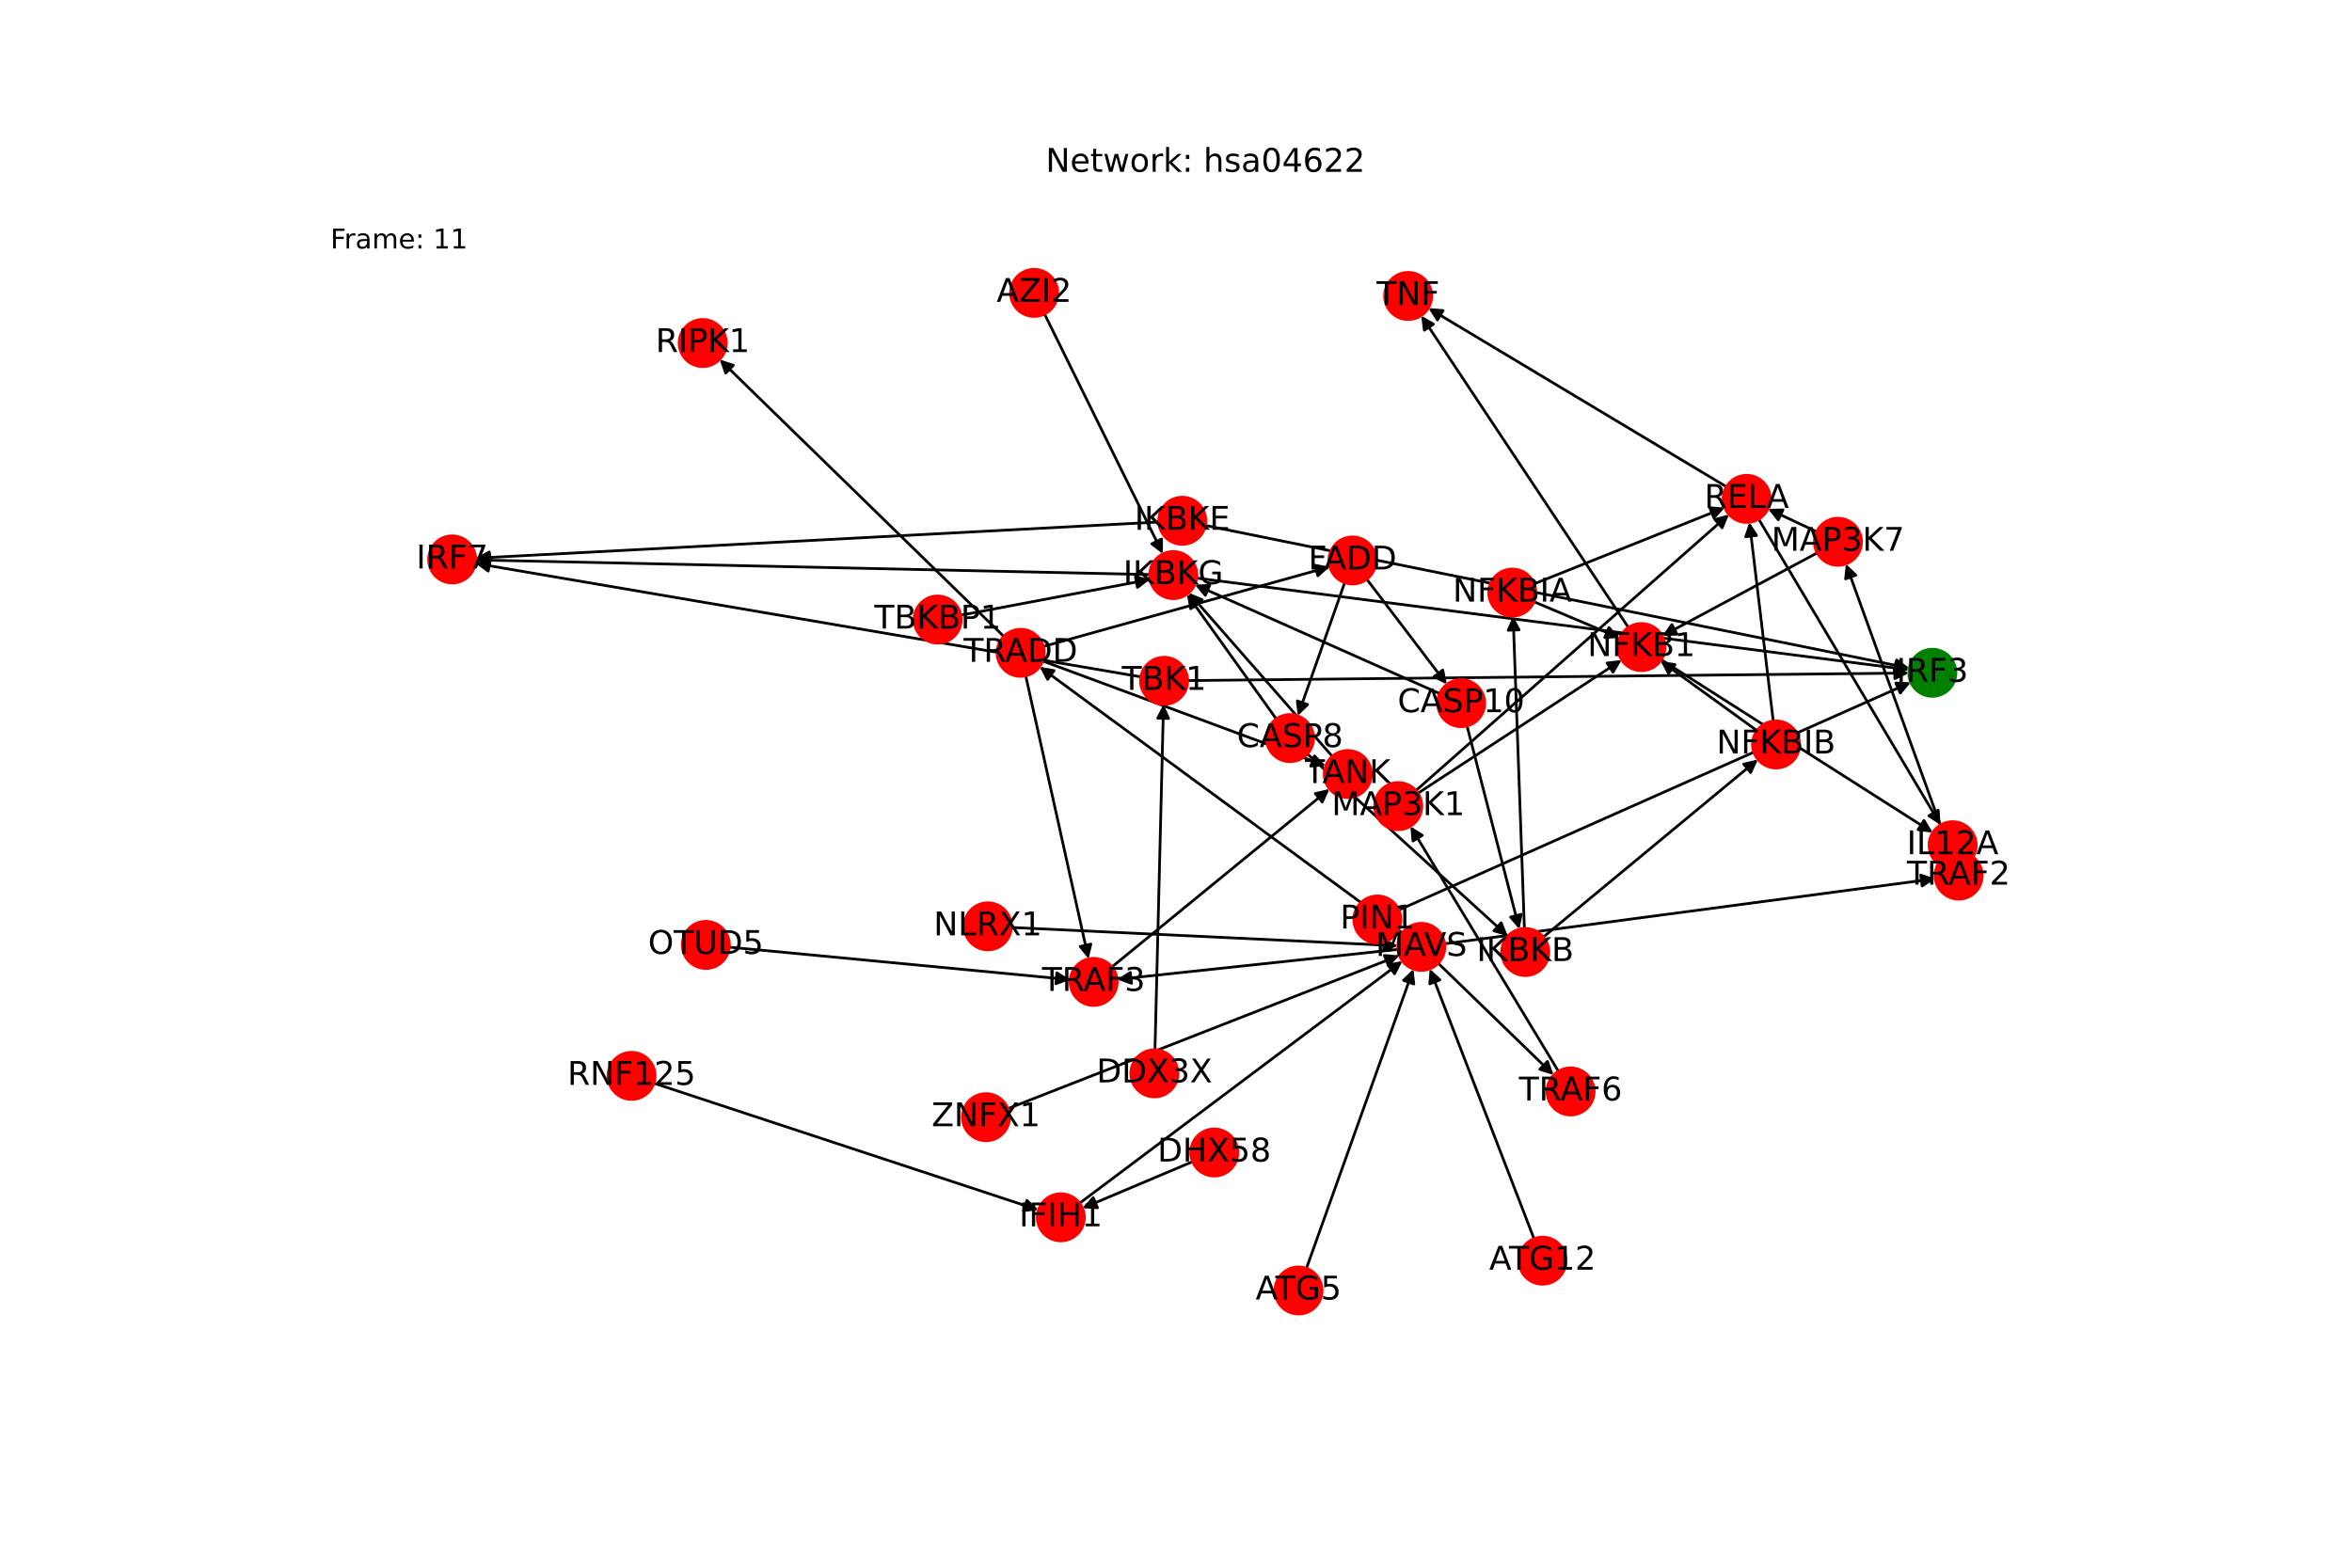 <?xml version="1.0" encoding="utf-8" standalone="no"?>
<!DOCTYPE svg PUBLIC "-//W3C//DTD SVG 1.1//EN"
  "http://www.w3.org/Graphics/SVG/1.1/DTD/svg11.dtd">
<!-- Created with matplotlib (https://matplotlib.org/) -->
<svg height="576pt" version="1.1" viewBox="0 0 864 576" width="864pt" xmlns="http://www.w3.org/2000/svg" xmlns:xlink="http://www.w3.org/1999/xlink">
 <defs>
  <style type="text/css">*{stroke-linecap:butt;stroke-linejoin:round;}</style>
 </defs>
 <g id="figure_1">
  <g id="patch_1">
   <path d="M 0 576 
L 864 576 
L 864 0 
L 0 0 
z
" style="fill:#ffffff;"/>
  </g>
  <g id="axes_1">
   <g id="patch_2">
    <path clip-path="url(#p8e8064528c)" d="M 396.613 442.069 
Q 455.9 397.586 514.293 353.773 
" style="fill:none;stroke:#000000;stroke-linecap:round;"/>
    <path clip-path="url(#p8e8064528c)" d="M 509.894 354.574 
L 514.293 353.773 
L 512.294 357.774 
L 509.894 354.574 
z
" style="stroke:#000000;stroke-linecap:round;"/>
   </g>
   <g id="patch_3">
    <path clip-path="url(#p8e8064528c)" d="M 240.229 398.003 
Q 310.845 421.28 380.399 444.207 
" style="fill:none;stroke:#000000;stroke-linecap:round;"/>
    <path clip-path="url(#p8e8064528c)" d="M 377.226 441.055 
L 380.399 444.207 
L 375.974 444.854 
L 377.226 441.055 
z
" style="stroke:#000000;stroke-linecap:round;"/>
   </g>
   <g id="patch_4">
    <path clip-path="url(#p8e8064528c)" d="M 513.503 348.824 
Q 461.934 354.335 411.477 359.727 
" style="fill:none;stroke:#000000;stroke-linecap:round;"/>
    <path clip-path="url(#p8e8064528c)" d="M 415.667 361.29 
L 411.477 359.727 
L 415.242 357.313 
L 415.667 361.29 
z
" style="stroke:#000000;stroke-linecap:round;"/>
   </g>
   <g id="patch_5">
    <path clip-path="url(#p8e8064528c)" d="M 515.133 342.778 
Q 448.516 293.881 382.801 245.645 
" style="fill:none;stroke:#000000;stroke-linecap:round;"/>
    <path clip-path="url(#p8e8064528c)" d="M 384.842 249.625 
L 382.801 245.645 
L 387.209 246.4 
L 384.842 249.625 
z
" style="stroke:#000000;stroke-linecap:round;"/>
   </g>
   <g id="patch_6">
    <path clip-path="url(#p8e8064528c)" d="M 530.703 346.764 
Q 620.805 334.805 709.798 322.994 
" style="fill:none;stroke:#000000;stroke-linecap:round;"/>
    <path clip-path="url(#p8e8064528c)" d="M 705.57 321.537 
L 709.798 322.994 
L 706.096 325.503 
L 705.57 321.537 
z
" style="stroke:#000000;stroke-linecap:round;"/>
   </g>
   <g id="patch_7">
    <path clip-path="url(#p8e8064528c)" d="M 528.338 353.931 
Q 549.533 374.462 569.925 394.216 
" style="fill:none;stroke:#000000;stroke-linecap:round;"/>
    <path clip-path="url(#p8e8064528c)" d="M 568.444 389.996 
L 569.925 394.216 
L 565.661 392.869 
L 568.444 389.996 
z
" style="stroke:#000000;stroke-linecap:round;"/>
   </g>
   <g id="patch_8">
    <path clip-path="url(#p8e8064528c)" d="M 267.912 348 
Q 330.522 353.972 392.019 359.837 
" style="fill:none;stroke:#000000;stroke-linecap:round;"/>
    <path clip-path="url(#p8e8064528c)" d="M 388.227 357.466 
L 392.019 359.837 
L 387.847 361.448 
L 388.227 357.466 
z
" style="stroke:#000000;stroke-linecap:round;"/>
   </g>
   <g id="patch_9">
    <path clip-path="url(#p8e8064528c)" d="M 408.458 355.282 
Q 448.43 322.582 487.538 290.591 
" style="fill:none;stroke:#000000;stroke-linecap:round;"/>
    <path clip-path="url(#p8e8064528c)" d="M 483.175 291.575 
L 487.538 290.591 
L 485.708 294.671 
L 483.175 291.575 
z
" style="stroke:#000000;stroke-linecap:round;"/>
   </g>
   <g id="patch_10">
    <path clip-path="url(#p8e8064528c)" d="M 442.791 193.063 
Q 572.069 219.269 700.251 245.252 
" style="fill:none;stroke:#000000;stroke-linecap:round;"/>
    <path clip-path="url(#p8e8064528c)" d="M 696.728 242.498 
L 700.251 245.252 
L 695.934 246.418 
L 696.728 242.498 
z
" style="stroke:#000000;stroke-linecap:round;"/>
   </g>
   <g id="patch_11">
    <path clip-path="url(#p8e8064528c)" d="M 425.655 191.8 
Q 300.203 198.442 175.868 205.025 
" style="fill:none;stroke:#000000;stroke-linecap:round;"/>
    <path clip-path="url(#p8e8064528c)" d="M 179.968 206.811 
L 175.868 205.025 
L 179.756 202.816 
L 179.968 206.811 
z
" style="stroke:#000000;stroke-linecap:round;"/>
   </g>
   <g id="patch_12">
    <path clip-path="url(#p8e8064528c)" d="M 489.396 277.887 
Q 463.054 247.848 437.45 218.65 
" style="fill:none;stroke:#000000;stroke-linecap:round;"/>
    <path clip-path="url(#p8e8064528c)" d="M 438.583 222.976 
L 437.45 218.65 
L 441.591 220.339 
L 438.583 222.976 
z
" style="stroke:#000000;stroke-linecap:round;"/>
   </g>
   <g id="patch_13">
    <path clip-path="url(#p8e8064528c)" d="M 383.721 115.376 
Q 405.447 159.453 426.679 202.527 
" style="fill:none;stroke:#000000;stroke-linecap:round;"/>
    <path clip-path="url(#p8e8064528c)" d="M 426.704 198.055 
L 426.679 202.527 
L 423.117 199.824 
L 426.704 198.055 
z
" style="stroke:#000000;stroke-linecap:round;"/>
   </g>
   <g id="patch_14">
    <path clip-path="url(#p8e8064528c)" d="M 352.97 226.026 
Q 387.73 219.465 421.392 213.11 
" style="fill:none;stroke:#000000;stroke-linecap:round;"/>
    <path clip-path="url(#p8e8064528c)" d="M 417.09 211.887 
L 421.392 213.11 
L 417.832 215.817 
L 417.09 211.887 
z
" style="stroke:#000000;stroke-linecap:round;"/>
   </g>
   <g id="patch_15">
    <path clip-path="url(#p8e8064528c)" d="M 493.96 214.092 
Q 485.355 238.556 477.12 261.966 
" style="fill:none;stroke:#000000;stroke-linecap:round;"/>
    <path clip-path="url(#p8e8064528c)" d="M 480.334 258.856 
L 477.12 261.966 
L 476.561 257.529 
L 480.334 258.856 
z
" style="stroke:#000000;stroke-linecap:round;"/>
   </g>
   <g id="patch_16">
    <path clip-path="url(#p8e8064528c)" d="M 502.08 212.811 
Q 516.793 232.136 530.828 250.572 
" style="fill:none;stroke:#000000;stroke-linecap:round;"/>
    <path clip-path="url(#p8e8064528c)" d="M 529.996 246.178 
L 530.828 250.572 
L 526.814 248.601 
L 529.996 246.178 
z
" style="stroke:#000000;stroke-linecap:round;"/>
   </g>
   <g id="patch_17">
    <path clip-path="url(#p8e8064528c)" d="M 480.28 277.019 
Q 517.085 310.492 553.062 343.212 
" style="fill:none;stroke:#000000;stroke-linecap:round;"/>
    <path clip-path="url(#p8e8064528c)" d="M 551.448 339.041 
L 553.062 343.212 
L 548.757 342 
L 551.448 339.041 
z
" style="stroke:#000000;stroke-linecap:round;"/>
   </g>
   <g id="patch_18">
    <path clip-path="url(#p8e8064528c)" d="M 468.832 264.149 
Q 452.437 241.243 436.692 219.247 
" style="fill:none;stroke:#000000;stroke-linecap:round;"/>
    <path clip-path="url(#p8e8064528c)" d="M 437.394 223.664 
L 436.692 219.247 
L 440.647 221.336 
L 437.394 223.664 
z
" style="stroke:#000000;stroke-linecap:round;"/>
   </g>
   <g id="patch_19">
    <path clip-path="url(#p8e8064528c)" d="M 538.91 266.738 
Q 548.522 304.07 557.855 340.32 
" style="fill:none;stroke:#000000;stroke-linecap:round;"/>
    <path clip-path="url(#p8e8064528c)" d="M 558.795 335.947 
L 557.855 340.32 
L 554.921 336.945 
L 558.795 335.947 
z
" style="stroke:#000000;stroke-linecap:round;"/>
   </g>
   <g id="patch_20">
    <path clip-path="url(#p8e8064528c)" d="M 528.841 254.833 
Q 483.876 234.824 439.932 215.27 
" style="fill:none;stroke:#000000;stroke-linecap:round;"/>
    <path clip-path="url(#p8e8064528c)" d="M 442.774 218.724 
L 439.932 215.27 
L 444.4 215.069 
L 442.774 218.724 
z
" style="stroke:#000000;stroke-linecap:round;"/>
   </g>
   <g id="patch_21">
    <path clip-path="url(#p8e8064528c)" d="M 572.474 393.608 
Q 545.294 348.603 518.693 304.555 
" style="fill:none;stroke:#000000;stroke-linecap:round;"/>
    <path clip-path="url(#p8e8064528c)" d="M 519.049 309.013 
L 518.693 304.555 
L 522.473 306.945 
L 519.049 309.013 
z
" style="stroke:#000000;stroke-linecap:round;"/>
   </g>
   <g id="patch_22">
    <path clip-path="url(#p8e8064528c)" d="M 566.966 344.266 
Q 606.361 311.656 644.895 279.759 
" style="fill:none;stroke:#000000;stroke-linecap:round;"/>
    <path clip-path="url(#p8e8064528c)" d="M 640.539 280.769 
L 644.895 279.759 
L 643.089 283.851 
L 640.539 280.769 
z
" style="stroke:#000000;stroke-linecap:round;"/>
   </g>
   <g id="patch_23">
    <path clip-path="url(#p8e8064528c)" d="M 559.982 341.136 
Q 557.913 283.762 555.885 227.505 
" style="fill:none;stroke:#000000;stroke-linecap:round;"/>
    <path clip-path="url(#p8e8064528c)" d="M 554.03 231.574 
L 555.885 227.505 
L 558.028 231.43 
L 554.03 231.574 
z
" style="stroke:#000000;stroke-linecap:round;"/>
   </g>
   <g id="patch_24">
    <path clip-path="url(#p8e8064528c)" d="M 439.591 212.402 
Q 570.418 229.246 700.136 245.947 
" style="fill:none;stroke:#000000;stroke-linecap:round;"/>
    <path clip-path="url(#p8e8064528c)" d="M 696.424 243.452 
L 700.136 245.947 
L 695.914 247.419 
L 696.424 243.452 
z
" style="stroke:#000000;stroke-linecap:round;"/>
   </g>
   <g id="patch_25">
    <path clip-path="url(#p8e8064528c)" d="M 422.339 211.108 
Q 298.553 208.419 175.884 205.754 
" style="fill:none;stroke:#000000;stroke-linecap:round;"/>
    <path clip-path="url(#p8e8064528c)" d="M 179.839 207.841 
L 175.884 205.754 
L 179.926 203.842 
L 179.839 207.841 
z
" style="stroke:#000000;stroke-linecap:round;"/>
   </g>
   <g id="patch_26">
    <path clip-path="url(#p8e8064528c)" d="M 436.288 250.054 
Q 568.731 248.67 700.056 247.297 
" style="fill:none;stroke:#000000;stroke-linecap:round;"/>
    <path clip-path="url(#p8e8064528c)" d="M 696.035 245.339 
L 700.056 247.297 
L 696.077 249.339 
L 696.035 245.339 
z
" style="stroke:#000000;stroke-linecap:round;"/>
   </g>
   <g id="patch_27">
    <path clip-path="url(#p8e8064528c)" d="M 419.092 248.688 
Q 296.867 227.843 175.743 207.186 
" style="fill:none;stroke:#000000;stroke-linecap:round;"/>
    <path clip-path="url(#p8e8064528c)" d="M 179.35 209.83 
L 175.743 207.186 
L 180.022 205.886 
L 179.35 209.83 
z
" style="stroke:#000000;stroke-linecap:round;"/>
   </g>
   <g id="patch_28">
    <path clip-path="url(#p8e8064528c)" d="M 438.075 426.823 
Q 417.868 435.36 398.691 443.462 
" style="fill:none;stroke:#000000;stroke-linecap:round;"/>
    <path clip-path="url(#p8e8064528c)" d="M 403.154 443.748 
L 398.691 443.462 
L 401.598 440.063 
L 403.154 443.748 
z
" style="stroke:#000000;stroke-linecap:round;"/>
   </g>
   <g id="patch_29">
    <path clip-path="url(#p8e8064528c)" d="M 479.922 465.996 
Q 499.562 411.028 518.826 357.112 
" style="fill:none;stroke:#000000;stroke-linecap:round;"/>
    <path clip-path="url(#p8e8064528c)" d="M 515.597 360.206 
L 518.826 357.112 
L 519.364 361.552 
L 515.597 360.206 
z
" style="stroke:#000000;stroke-linecap:round;"/>
   </g>
   <g id="patch_30">
    <path clip-path="url(#p8e8064528c)" d="M 563.513 455.112 
Q 544.374 405.547 525.638 357.025 
" style="fill:none;stroke:#000000;stroke-linecap:round;"/>
    <path clip-path="url(#p8e8064528c)" d="M 525.213 361.477 
L 525.638 357.025 
L 528.945 360.036 
L 525.213 361.477 
z
" style="stroke:#000000;stroke-linecap:round;"/>
   </g>
   <g id="patch_31">
    <path clip-path="url(#p8e8064528c)" d="M 371.537 340.761 
Q 442.5 344.127 512.347 347.44 
" style="fill:none;stroke:#000000;stroke-linecap:round;"/>
    <path clip-path="url(#p8e8064528c)" d="M 508.446 345.253 
L 512.347 347.44 
L 508.256 349.249 
L 508.446 345.253 
z
" style="stroke:#000000;stroke-linecap:round;"/>
   </g>
   <g id="patch_32">
    <path clip-path="url(#p8e8064528c)" d="M 513.887 334.325 
Q 607.904 292.52 700.899 251.169 
" style="fill:none;stroke:#000000;stroke-linecap:round;"/>
    <path clip-path="url(#p8e8064528c)" d="M 696.431 250.966 
L 700.899 251.169 
L 698.056 254.621 
L 696.431 250.966 
z
" style="stroke:#000000;stroke-linecap:round;"/>
   </g>
   <g id="patch_33">
    <path clip-path="url(#p8e8064528c)" d="M 376.795 248.313 
Q 388.336 300.313 399.636 351.222 
" style="fill:none;stroke:#000000;stroke-linecap:round;"/>
    <path clip-path="url(#p8e8064528c)" d="M 400.722 346.883 
L 399.636 351.222 
L 396.817 347.75 
L 400.722 346.883 
z
" style="stroke:#000000;stroke-linecap:round;"/>
   </g>
   <g id="patch_34">
    <path clip-path="url(#p8e8064528c)" d="M 383.035 242.868 
Q 435.009 262.128 485.935 281 
" style="fill:none;stroke:#000000;stroke-linecap:round;"/>
    <path clip-path="url(#p8e8064528c)" d="M 482.879 277.735 
L 485.935 281 
L 481.489 281.486 
L 482.879 277.735 
z
" style="stroke:#000000;stroke-linecap:round;"/>
   </g>
   <g id="patch_35">
    <path clip-path="url(#p8e8064528c)" d="M 383.264 237.536 
Q 435.878 222.89 487.415 208.543 
" style="fill:none;stroke:#000000;stroke-linecap:round;"/>
    <path clip-path="url(#p8e8064528c)" d="M 483.025 207.689 
L 487.415 208.543 
L 484.098 211.543 
L 483.025 207.689 
z
" style="stroke:#000000;stroke-linecap:round;"/>
   </g>
   <g id="patch_36">
    <path clip-path="url(#p8e8064528c)" d="M 368.714 233.812 
Q 316.525 182.943 265.137 132.854 
" style="fill:none;stroke:#000000;stroke-linecap:round;"/>
    <path clip-path="url(#p8e8064528c)" d="M 266.605 137.079 
L 265.137 132.854 
L 269.397 134.214 
L 266.605 137.079 
z
" style="stroke:#000000;stroke-linecap:round;"/>
   </g>
   <g id="patch_37">
    <path clip-path="url(#p8e8064528c)" d="M 424.276 385.716 
Q 425.845 322.26 427.386 259.921 
" style="fill:none;stroke:#000000;stroke-linecap:round;"/>
    <path clip-path="url(#p8e8064528c)" d="M 425.288 263.871 
L 427.386 259.921 
L 429.287 263.969 
L 425.288 263.871 
z
" style="stroke:#000000;stroke-linecap:round;"/>
   </g>
   <g id="patch_38">
    <path clip-path="url(#p8e8064528c)" d="M 520.887 291.445 
Q 558.302 266.968 594.781 243.104 
" style="fill:none;stroke:#000000;stroke-linecap:round;"/>
    <path clip-path="url(#p8e8064528c)" d="M 590.339 243.62 
L 594.781 243.104 
L 592.529 246.967 
L 590.339 243.62 
z
" style="stroke:#000000;stroke-linecap:round;"/>
   </g>
   <g id="patch_39">
    <path clip-path="url(#p8e8064528c)" d="M 520.132 290.459 
Q 577.633 239.737 634.295 189.756 
" style="fill:none;stroke:#000000;stroke-linecap:round;"/>
    <path clip-path="url(#p8e8064528c)" d="M 629.973 190.902 
L 634.295 189.756 
L 632.619 193.902 
L 629.973 190.902 
z
" style="stroke:#000000;stroke-linecap:round;"/>
   </g>
   <g id="patch_40">
    <path clip-path="url(#p8e8064528c)" d="M 716.549 313.559 
Q 697.33 260.382 678.49 208.258 
" style="fill:none;stroke:#000000;stroke-linecap:round;"/>
    <path clip-path="url(#p8e8064528c)" d="M 677.969 212.699 
L 678.49 208.258 
L 681.731 211.34 
L 677.969 212.699 
z
" style="stroke:#000000;stroke-linecap:round;"/>
   </g>
   <g id="patch_41">
    <path clip-path="url(#p8e8064528c)" d="M 667.529 203.154 
Q 639.063 218.407 611.582 233.133 
" style="fill:none;stroke:#000000;stroke-linecap:round;"/>
    <path clip-path="url(#p8e8064528c)" d="M 616.053 233.007 
L 611.582 233.133 
L 614.163 229.481 
L 616.053 233.007 
z
" style="stroke:#000000;stroke-linecap:round;"/>
   </g>
   <g id="patch_42">
    <path clip-path="url(#p8e8064528c)" d="M 667.326 195.374 
Q 658.396 191.175 650.478 187.452 
" style="fill:none;stroke:#000000;stroke-linecap:round;"/>
    <path clip-path="url(#p8e8064528c)" d="M 653.246 190.964 
L 650.478 187.452 
L 654.948 187.344 
L 653.246 190.964 
z
" style="stroke:#000000;stroke-linecap:round;"/>
   </g>
   <g id="patch_43">
    <path clip-path="url(#p8e8064528c)" d="M 370.264 407.325 
Q 442.156 379.193 513.007 351.468 
" style="fill:none;stroke:#000000;stroke-linecap:round;"/>
    <path clip-path="url(#p8e8064528c)" d="M 508.553 351.063 
L 513.007 351.468 
L 510.011 354.788 
L 508.553 351.063 
z
" style="stroke:#000000;stroke-linecap:round;"/>
   </g>
   <g id="patch_44">
    <path clip-path="url(#p8e8064528c)" d="M 598.17 230.535 
Q 560.117 173.246 522.682 116.888 
" style="fill:none;stroke:#000000;stroke-linecap:round;"/>
    <path clip-path="url(#p8e8064528c)" d="M 523.229 121.327 
L 522.682 116.888 
L 526.561 119.114 
L 523.229 121.327 
z
" style="stroke:#000000;stroke-linecap:round;"/>
   </g>
   <g id="patch_45">
    <path clip-path="url(#p8e8064528c)" d="M 610.267 242.401 
Q 660.131 274.148 709.053 305.294 
" style="fill:none;stroke:#000000;stroke-linecap:round;"/>
    <path clip-path="url(#p8e8064528c)" d="M 706.753 301.459 
L 709.053 305.294 
L 704.605 304.833 
L 706.753 301.459 
z
" style="stroke:#000000;stroke-linecap:round;"/>
   </g>
   <g id="patch_46">
    <path clip-path="url(#p8e8064528c)" d="M 634.199 178.837 
Q 579.448 146.016 525.656 113.769 
" style="fill:none;stroke:#000000;stroke-linecap:round;"/>
    <path clip-path="url(#p8e8064528c)" d="M 528.058 117.541 
L 525.656 113.769 
L 530.115 114.11 
L 528.058 117.541 
z
" style="stroke:#000000;stroke-linecap:round;"/>
   </g>
   <g id="patch_47">
    <path clip-path="url(#p8e8064528c)" d="M 646.053 190.734 
Q 679.466 246.92 712.307 302.145 
" style="fill:none;stroke:#000000;stroke-linecap:round;"/>
    <path clip-path="url(#p8e8064528c)" d="M 711.982 297.685 
L 712.307 302.145 
L 708.543 299.729 
L 711.982 297.685 
z
" style="stroke:#000000;stroke-linecap:round;"/>
   </g>
   <g id="patch_48">
    <path clip-path="url(#p8e8064528c)" d="M 645.406 268.45 
Q 627.694 255.638 610.887 243.482 
" style="fill:none;stroke:#000000;stroke-linecap:round;"/>
    <path clip-path="url(#p8e8064528c)" d="M 612.956 247.447 
L 610.887 243.482 
L 615.3 244.206 
L 612.956 247.447 
z
" style="stroke:#000000;stroke-linecap:round;"/>
   </g>
   <g id="patch_49">
    <path clip-path="url(#p8e8064528c)" d="M 651.396 264.926 
Q 647.025 228.407 642.788 192.997 
" style="fill:none;stroke:#000000;stroke-linecap:round;"/>
    <path clip-path="url(#p8e8064528c)" d="M 641.277 197.207 
L 642.788 192.997 
L 645.249 196.731 
L 641.277 197.207 
z
" style="stroke:#000000;stroke-linecap:round;"/>
   </g>
   <g id="patch_50">
    <path clip-path="url(#p8e8064528c)" d="M 563.514 221.098 
Q 579.25 227.741 593.956 233.949 
" style="fill:none;stroke:#000000;stroke-linecap:round;"/>
    <path clip-path="url(#p8e8064528c)" d="M 591.049 230.551 
L 593.956 233.949 
L 589.493 234.236 
L 591.049 230.551 
z
" style="stroke:#000000;stroke-linecap:round;"/>
   </g>
   <g id="patch_51">
    <path clip-path="url(#p8e8064528c)" d="M 563.575 214.512 
Q 598.581 200.509 632.549 186.921 
" style="fill:none;stroke:#000000;stroke-linecap:round;"/>
    <path clip-path="url(#p8e8064528c)" d="M 628.092 186.549 
L 632.549 186.921 
L 629.578 190.263 
L 628.092 186.549 
z
" style="stroke:#000000;stroke-linecap:round;"/>
   </g>
   <g id="PathCollection_1">
    <defs>
     <path d="M 0 8.66 
C 2.297 8.66 4.5 7.748 6.124 6.124 
C 7.748 4.5 8.66 2.297 8.66 -0 
C 8.66 -2.297 7.748 -4.5 6.124 -6.124 
C 4.5 -7.748 2.297 -8.66 0 -8.66 
C -2.297 -8.66 -4.5 -7.748 -6.124 -6.124 
C -7.748 -4.5 -8.66 -2.297 -8.66 0 
C -8.66 2.297 -7.748 4.5 -6.124 6.124 
C -4.5 7.748 -2.297 8.66 0 8.66 
z
" id="C0_0_500fee4db3"/>
    </defs>
    <g clip-path="url(#p8e8064528c)">
     <use style="fill:#ff0000;stroke:#ff0000;" x="389.684" xlink:href="#C0_0_500fee4db3" y="447.268"/>
    </g>
    <g clip-path="url(#p8e8064528c)">
     <use style="fill:#ff0000;stroke:#ff0000;" x="232.003" xlink:href="#C0_0_500fee4db3" y="395.291"/>
    </g>
    <g clip-path="url(#p8e8064528c)">
     <use style="fill:#ff0000;stroke:#ff0000;" x="522.116" xlink:href="#C0_0_500fee4db3" y="347.904"/>
    </g>
    <g clip-path="url(#p8e8064528c)">
     <use style="fill:#ff0000;stroke:#ff0000;" x="259.29" xlink:href="#C0_0_500fee4db3" y="347.178"/>
    </g>
    <g clip-path="url(#p8e8064528c)">
     <use style="fill:#ff0000;stroke:#ff0000;" x="401.754" xlink:href="#C0_0_500fee4db3" y="360.766"/>
    </g>
    <g clip-path="url(#p8e8064528c)">
     <use style="fill:#008000;stroke:#008000;" x="709.835" xlink:href="#C0_0_500fee4db3" y="247.195"/>
    </g>
    <g clip-path="url(#p8e8064528c)">
     <use style="fill:#ff0000;stroke:#ff0000;" x="434.302" xlink:href="#C0_0_500fee4db3" y="191.342"/>
    </g>
    <g clip-path="url(#p8e8064528c)">
     <use style="fill:#ff0000;stroke:#ff0000;" x="166.106" xlink:href="#C0_0_500fee4db3" y="205.542"/>
    </g>
    <g clip-path="url(#p8e8064528c)">
     <use style="fill:#ff0000;stroke:#ff0000;" x="495.106" xlink:href="#C0_0_500fee4db3" y="284.399"/>
    </g>
    <g clip-path="url(#p8e8064528c)">
     <use style="fill:#ff0000;stroke:#ff0000;" x="379.892" xlink:href="#C0_0_500fee4db3" y="107.607"/>
    </g>
    <g clip-path="url(#p8e8064528c)">
     <use style="fill:#ff0000;stroke:#ff0000;" x="344.457" xlink:href="#C0_0_500fee4db3" y="227.633"/>
    </g>
    <g clip-path="url(#p8e8064528c)">
     <use style="fill:#ff0000;stroke:#ff0000;" x="496.835" xlink:href="#C0_0_500fee4db3" y="205.921"/>
    </g>
    <g clip-path="url(#p8e8064528c)">
     <use style="fill:#ff0000;stroke:#ff0000;" x="473.874" xlink:href="#C0_0_500fee4db3" y="271.193"/>
    </g>
    <g clip-path="url(#p8e8064528c)">
     <use style="fill:#ff0000;stroke:#ff0000;" x="536.751" xlink:href="#C0_0_500fee4db3" y="258.353"/>
    </g>
    <g clip-path="url(#p8e8064528c)">
     <use style="fill:#ff0000;stroke:#ff0000;" x="576.95" xlink:href="#C0_0_500fee4db3" y="401.021"/>
    </g>
    <g clip-path="url(#p8e8064528c)">
     <use style="fill:#ff0000;stroke:#ff0000;" x="560.294" xlink:href="#C0_0_500fee4db3" y="349.789"/>
    </g>
    <g clip-path="url(#p8e8064528c)">
     <use style="fill:#ff0000;stroke:#ff0000;" x="431.001" xlink:href="#C0_0_500fee4db3" y="211.296"/>
    </g>
    <g clip-path="url(#p8e8064528c)">
     <use style="fill:#ff0000;stroke:#ff0000;" x="427.628" xlink:href="#C0_0_500fee4db3" y="250.144"/>
    </g>
    <g clip-path="url(#p8e8064528c)">
     <use style="fill:#ff0000;stroke:#ff0000;" x="446.054" xlink:href="#C0_0_500fee4db3" y="423.453"/>
    </g>
    <g clip-path="url(#p8e8064528c)">
     <use style="fill:#ff0000;stroke:#ff0000;" x="477.008" xlink:href="#C0_0_500fee4db3" y="474.153"/>
    </g>
    <g clip-path="url(#p8e8064528c)">
     <use style="fill:#ff0000;stroke:#ff0000;" x="566.634" xlink:href="#C0_0_500fee4db3" y="463.194"/>
    </g>
    <g clip-path="url(#p8e8064528c)">
     <use style="fill:#ff0000;stroke:#ff0000;" x="362.882" xlink:href="#C0_0_500fee4db3" y="340.35"/>
    </g>
    <g clip-path="url(#p8e8064528c)">
     <use style="fill:#ff0000;stroke:#ff0000;" x="505.977" xlink:href="#C0_0_500fee4db3" y="337.842"/>
    </g>
    <g clip-path="url(#p8e8064528c)">
     <use style="fill:#ff0000;stroke:#ff0000;" x="374.918" xlink:href="#C0_0_500fee4db3" y="239.86"/>
    </g>
    <g clip-path="url(#p8e8064528c)">
     <use style="fill:#ff0000;stroke:#ff0000;" x="258.137" xlink:href="#C0_0_500fee4db3" y="126.032"/>
    </g>
    <g clip-path="url(#p8e8064528c)">
     <use style="fill:#ff0000;stroke:#ff0000;" x="424.062" xlink:href="#C0_0_500fee4db3" y="394.374"/>
    </g>
    <g clip-path="url(#p8e8064528c)">
     <use style="fill:#ff0000;stroke:#ff0000;" x="513.639" xlink:href="#C0_0_500fee4db3" y="296.186"/>
    </g>
    <g clip-path="url(#p8e8064528c)">
     <use style="fill:#ff0000;stroke:#ff0000;" x="719.494" xlink:href="#C0_0_500fee4db3" y="321.707"/>
    </g>
    <g clip-path="url(#p8e8064528c)">
     <use style="fill:#ff0000;stroke:#ff0000;" x="675.166" xlink:href="#C0_0_500fee4db3" y="199.061"/>
    </g>
    <g clip-path="url(#p8e8064528c)">
     <use style="fill:#ff0000;stroke:#ff0000;" x="517.271" xlink:href="#C0_0_500fee4db3" y="108.743"/>
    </g>
    <g clip-path="url(#p8e8064528c)">
     <use style="fill:#ff0000;stroke:#ff0000;" x="362.199" xlink:href="#C0_0_500fee4db3" y="410.481"/>
    </g>
    <g clip-path="url(#p8e8064528c)">
     <use style="fill:#ff0000;stroke:#ff0000;" x="602.963" xlink:href="#C0_0_500fee4db3" y="237.751"/>
    </g>
    <g clip-path="url(#p8e8064528c)">
     <use style="fill:#ff0000;stroke:#ff0000;" x="641.626" xlink:href="#C0_0_500fee4db3" y="183.29"/>
    </g>
    <g clip-path="url(#p8e8064528c)">
     <use style="fill:#ff0000;stroke:#ff0000;" x="652.425" xlink:href="#C0_0_500fee4db3" y="273.526"/>
    </g>
    <g clip-path="url(#p8e8064528c)">
     <use style="fill:#ff0000;stroke:#ff0000;" x="555.533" xlink:href="#C0_0_500fee4db3" y="217.729"/>
    </g>
    <g clip-path="url(#p8e8064528c)">
     <use style="fill:#ff0000;stroke:#ff0000;" x="717.303" xlink:href="#C0_0_500fee4db3" y="310.547"/>
    </g>
   </g>
   <g id="text_1">
    <g clip-path="url(#p8e8064528c)">
     <!-- IFIH1 -->
     <g transform="translate(374.363 450.579)scale(0.12 -0.12)">
      <defs>
       <path d="M 9.812 72.906 
L 19.672 72.906 
L 19.672 0 
L 9.812 0 
z
" id="DejaVuSans-73"/>
       <path d="M 9.812 72.906 
L 51.703 72.906 
L 51.703 64.594 
L 19.672 64.594 
L 19.672 43.109 
L 48.578 43.109 
L 48.578 34.812 
L 19.672 34.812 
L 19.672 0 
L 9.812 0 
z
" id="DejaVuSans-70"/>
       <path d="M 9.812 72.906 
L 19.672 72.906 
L 19.672 43.016 
L 55.516 43.016 
L 55.516 72.906 
L 65.375 72.906 
L 65.375 0 
L 55.516 0 
L 55.516 34.719 
L 19.672 34.719 
L 19.672 0 
L 9.812 0 
z
" id="DejaVuSans-72"/>
       <path d="M 12.406 8.297 
L 28.516 8.297 
L 28.516 63.922 
L 10.984 60.406 
L 10.984 69.391 
L 28.422 72.906 
L 38.281 72.906 
L 38.281 8.297 
L 54.391 8.297 
L 54.391 0 
L 12.406 0 
z
" id="DejaVuSans-49"/>
      </defs>
      <use xlink:href="#DejaVuSans-73"/>
      <use x="29.492" xlink:href="#DejaVuSans-70"/>
      <use x="87.012" xlink:href="#DejaVuSans-73"/>
      <use x="116.504" xlink:href="#DejaVuSans-72"/>
      <use x="191.699" xlink:href="#DejaVuSans-49"/>
     </g>
    </g>
   </g>
   <g id="text_2">
    <g clip-path="url(#p8e8064528c)">
     <!-- RNF125 -->
     <g transform="translate(208.442 398.603)scale(0.12 -0.12)">
      <defs>
       <path d="M 44.391 34.188 
Q 47.562 33.109 50.562 29.594 
Q 53.562 26.078 56.594 19.922 
L 66.609 0 
L 56 0 
L 46.688 18.703 
Q 43.062 26.031 39.672 28.422 
Q 36.281 30.812 30.422 30.812 
L 19.672 30.812 
L 19.672 0 
L 9.812 0 
L 9.812 72.906 
L 32.078 72.906 
Q 44.578 72.906 50.734 67.672 
Q 56.891 62.453 56.891 51.906 
Q 56.891 45.016 53.688 40.469 
Q 50.484 35.938 44.391 34.188 
z
M 19.672 64.797 
L 19.672 38.922 
L 32.078 38.922 
Q 39.203 38.922 42.844 42.219 
Q 46.484 45.516 46.484 51.906 
Q 46.484 58.297 42.844 61.547 
Q 39.203 64.797 32.078 64.797 
z
" id="DejaVuSans-82"/>
       <path d="M 9.812 72.906 
L 23.094 72.906 
L 55.422 11.922 
L 55.422 72.906 
L 64.984 72.906 
L 64.984 0 
L 51.703 0 
L 19.391 60.984 
L 19.391 0 
L 9.812 0 
z
" id="DejaVuSans-78"/>
       <path d="M 19.188 8.297 
L 53.609 8.297 
L 53.609 0 
L 7.328 0 
L 7.328 8.297 
Q 12.938 14.109 22.625 23.891 
Q 32.328 33.688 34.812 36.531 
Q 39.547 41.844 41.422 45.531 
Q 43.312 49.219 43.312 52.781 
Q 43.312 58.594 39.234 62.25 
Q 35.156 65.922 28.609 65.922 
Q 23.969 65.922 18.812 64.312 
Q 13.672 62.703 7.812 59.422 
L 7.812 69.391 
Q 13.766 71.781 18.938 73 
Q 24.125 74.219 28.422 74.219 
Q 39.75 74.219 46.484 68.547 
Q 53.219 62.891 53.219 53.422 
Q 53.219 48.922 51.531 44.891 
Q 49.859 40.875 45.406 35.406 
Q 44.188 33.984 37.641 27.219 
Q 31.109 20.453 19.188 8.297 
z
" id="DejaVuSans-50"/>
       <path d="M 10.797 72.906 
L 49.516 72.906 
L 49.516 64.594 
L 19.828 64.594 
L 19.828 46.734 
Q 21.969 47.469 24.109 47.828 
Q 26.266 48.188 28.422 48.188 
Q 40.625 48.188 47.75 41.5 
Q 54.891 34.812 54.891 23.391 
Q 54.891 11.625 47.562 5.094 
Q 40.234 -1.422 26.906 -1.422 
Q 22.312 -1.422 17.547 -0.641 
Q 12.797 0.141 7.719 1.703 
L 7.719 11.625 
Q 12.109 9.234 16.797 8.062 
Q 21.484 6.891 26.703 6.891 
Q 35.156 6.891 40.078 11.328 
Q 45.016 15.766 45.016 23.391 
Q 45.016 31 40.078 35.438 
Q 35.156 39.891 26.703 39.891 
Q 22.75 39.891 18.812 39.016 
Q 14.891 38.141 10.797 36.281 
z
" id="DejaVuSans-53"/>
      </defs>
      <use xlink:href="#DejaVuSans-82"/>
      <use x="69.482" xlink:href="#DejaVuSans-78"/>
      <use x="144.287" xlink:href="#DejaVuSans-70"/>
      <use x="201.807" xlink:href="#DejaVuSans-49"/>
      <use x="265.43" xlink:href="#DejaVuSans-50"/>
      <use x="329.053" xlink:href="#DejaVuSans-53"/>
     </g>
    </g>
   </g>
   <g id="text_3">
    <g clip-path="url(#p8e8064528c)">
     <!-- MAVS -->
     <g transform="translate(505.304 351.215)scale(0.12 -0.12)">
      <defs>
       <path d="M 9.812 72.906 
L 24.516 72.906 
L 43.109 23.297 
L 61.812 72.906 
L 76.516 72.906 
L 76.516 0 
L 66.891 0 
L 66.891 64.016 
L 48.094 14.016 
L 38.188 14.016 
L 19.391 64.016 
L 19.391 0 
L 9.812 0 
z
" id="DejaVuSans-77"/>
       <path d="M 34.188 63.188 
L 20.797 26.906 
L 47.609 26.906 
z
M 28.609 72.906 
L 39.797 72.906 
L 67.578 0 
L 57.328 0 
L 50.688 18.703 
L 17.828 18.703 
L 11.188 0 
L 0.781 0 
z
" id="DejaVuSans-65"/>
       <path d="M 28.609 0 
L 0.781 72.906 
L 11.078 72.906 
L 34.188 11.531 
L 57.328 72.906 
L 67.578 72.906 
L 39.797 0 
z
" id="DejaVuSans-86"/>
       <path d="M 53.516 70.516 
L 53.516 60.891 
Q 47.906 63.578 42.922 64.891 
Q 37.938 66.219 33.297 66.219 
Q 25.25 66.219 20.875 63.094 
Q 16.5 59.969 16.5 54.203 
Q 16.5 49.359 19.406 46.891 
Q 22.312 44.438 30.422 42.922 
L 36.375 41.703 
Q 47.406 39.594 52.656 34.297 
Q 57.906 29 57.906 20.125 
Q 57.906 9.516 50.797 4.047 
Q 43.703 -1.422 29.984 -1.422 
Q 24.812 -1.422 18.969 -0.25 
Q 13.141 0.922 6.891 3.219 
L 6.891 13.375 
Q 12.891 10.016 18.656 8.297 
Q 24.422 6.594 29.984 6.594 
Q 38.422 6.594 43.016 9.906 
Q 47.609 13.234 47.609 19.391 
Q 47.609 24.75 44.312 27.781 
Q 41.016 30.812 33.5 32.328 
L 27.484 33.5 
Q 16.453 35.688 11.516 40.375 
Q 6.594 45.062 6.594 53.422 
Q 6.594 63.094 13.406 68.656 
Q 20.219 74.219 32.172 74.219 
Q 37.312 74.219 42.625 73.281 
Q 47.953 72.359 53.516 70.516 
z
" id="DejaVuSans-83"/>
      </defs>
      <use xlink:href="#DejaVuSans-77"/>
      <use x="86.279" xlink:href="#DejaVuSans-65"/>
      <use x="148.312" xlink:href="#DejaVuSans-86"/>
      <use x="216.721" xlink:href="#DejaVuSans-83"/>
     </g>
    </g>
   </g>
   <g id="text_4">
    <g clip-path="url(#p8e8064528c)">
     <!-- OTUD5 -->
     <g transform="translate(238.074 350.489)scale(0.12 -0.12)">
      <defs>
       <path d="M 39.406 66.219 
Q 28.656 66.219 22.328 58.203 
Q 16.016 50.203 16.016 36.375 
Q 16.016 22.609 22.328 14.594 
Q 28.656 6.594 39.406 6.594 
Q 50.141 6.594 56.422 14.594 
Q 62.703 22.609 62.703 36.375 
Q 62.703 50.203 56.422 58.203 
Q 50.141 66.219 39.406 66.219 
z
M 39.406 74.219 
Q 54.734 74.219 63.906 63.938 
Q 73.094 53.656 73.094 36.375 
Q 73.094 19.141 63.906 8.859 
Q 54.734 -1.422 39.406 -1.422 
Q 24.031 -1.422 14.812 8.828 
Q 5.609 19.094 5.609 36.375 
Q 5.609 53.656 14.812 63.938 
Q 24.031 74.219 39.406 74.219 
z
" id="DejaVuSans-79"/>
       <path d="M -0.297 72.906 
L 61.375 72.906 
L 61.375 64.594 
L 35.5 64.594 
L 35.5 0 
L 25.594 0 
L 25.594 64.594 
L -0.297 64.594 
z
" id="DejaVuSans-84"/>
       <path d="M 8.688 72.906 
L 18.609 72.906 
L 18.609 28.609 
Q 18.609 16.891 22.844 11.734 
Q 27.094 6.594 36.625 6.594 
Q 46.094 6.594 50.344 11.734 
Q 54.594 16.891 54.594 28.609 
L 54.594 72.906 
L 64.5 72.906 
L 64.5 27.391 
Q 64.5 13.141 57.438 5.859 
Q 50.391 -1.422 36.625 -1.422 
Q 22.797 -1.422 15.734 5.859 
Q 8.688 13.141 8.688 27.391 
z
" id="DejaVuSans-85"/>
       <path d="M 19.672 64.797 
L 19.672 8.109 
L 31.594 8.109 
Q 46.688 8.109 53.688 14.938 
Q 60.688 21.781 60.688 36.531 
Q 60.688 51.172 53.688 57.984 
Q 46.688 64.797 31.594 64.797 
z
M 9.812 72.906 
L 30.078 72.906 
Q 51.266 72.906 61.172 64.094 
Q 71.094 55.281 71.094 36.531 
Q 71.094 17.672 61.125 8.828 
Q 51.172 0 30.078 0 
L 9.812 0 
z
" id="DejaVuSans-68"/>
      </defs>
      <use xlink:href="#DejaVuSans-79"/>
      <use x="78.711" xlink:href="#DejaVuSans-84"/>
      <use x="139.795" xlink:href="#DejaVuSans-85"/>
      <use x="212.988" xlink:href="#DejaVuSans-68"/>
      <use x="289.99" xlink:href="#DejaVuSans-53"/>
     </g>
    </g>
   </g>
   <g id="text_5">
    <g clip-path="url(#p8e8064528c)">
     <!-- TRAF3 -->
     <g transform="translate(382.788 364.077)scale(0.12 -0.12)">
      <defs>
       <path d="M 40.578 39.312 
Q 47.656 37.797 51.625 33 
Q 55.609 28.219 55.609 21.188 
Q 55.609 10.406 48.188 4.484 
Q 40.766 -1.422 27.094 -1.422 
Q 22.516 -1.422 17.656 -0.516 
Q 12.797 0.391 7.625 2.203 
L 7.625 11.719 
Q 11.719 9.328 16.594 8.109 
Q 21.484 6.891 26.812 6.891 
Q 36.078 6.891 40.938 10.547 
Q 45.797 14.203 45.797 21.188 
Q 45.797 27.641 41.281 31.266 
Q 36.766 34.906 28.719 34.906 
L 20.219 34.906 
L 20.219 43.016 
L 29.109 43.016 
Q 36.375 43.016 40.234 45.922 
Q 44.094 48.828 44.094 54.297 
Q 44.094 59.906 40.109 62.906 
Q 36.141 65.922 28.719 65.922 
Q 24.656 65.922 20.016 65.031 
Q 15.375 64.156 9.812 62.312 
L 9.812 71.094 
Q 15.438 72.656 20.344 73.438 
Q 25.25 74.219 29.594 74.219 
Q 40.828 74.219 47.359 69.109 
Q 53.906 64.016 53.906 55.328 
Q 53.906 49.266 50.438 45.094 
Q 46.969 40.922 40.578 39.312 
z
" id="DejaVuSans-51"/>
      </defs>
      <use xlink:href="#DejaVuSans-84"/>
      <use x="61.084" xlink:href="#DejaVuSans-82"/>
      <use x="126.566" xlink:href="#DejaVuSans-65"/>
      <use x="194.975" xlink:href="#DejaVuSans-70"/>
      <use x="252.494" xlink:href="#DejaVuSans-51"/>
     </g>
    </g>
   </g>
   <g id="text_6">
    <g clip-path="url(#p8e8064528c)">
     <!-- IRF3 -->
     <g transform="translate(696.627 250.506)scale(0.12 -0.12)">
      <use xlink:href="#DejaVuSans-73"/>
      <use x="29.492" xlink:href="#DejaVuSans-82"/>
      <use x="98.975" xlink:href="#DejaVuSans-70"/>
      <use x="156.494" xlink:href="#DejaVuSans-51"/>
     </g>
    </g>
   </g>
   <g id="text_7">
    <g clip-path="url(#p8e8064528c)">
     <!-- IKBKE -->
     <g transform="translate(416.755 194.653)scale(0.12 -0.12)">
      <defs>
       <path d="M 9.812 72.906 
L 19.672 72.906 
L 19.672 42.094 
L 52.391 72.906 
L 65.094 72.906 
L 28.906 38.922 
L 67.672 0 
L 54.688 0 
L 19.672 35.109 
L 19.672 0 
L 9.812 0 
z
" id="DejaVuSans-75"/>
       <path d="M 19.672 34.812 
L 19.672 8.109 
L 35.5 8.109 
Q 43.453 8.109 47.281 11.406 
Q 51.125 14.703 51.125 21.484 
Q 51.125 28.328 47.281 31.562 
Q 43.453 34.812 35.5 34.812 
z
M 19.672 64.797 
L 19.672 42.828 
L 34.281 42.828 
Q 41.5 42.828 45.031 45.531 
Q 48.578 48.25 48.578 53.812 
Q 48.578 59.328 45.031 62.062 
Q 41.5 64.797 34.281 64.797 
z
M 9.812 72.906 
L 35.016 72.906 
Q 46.297 72.906 52.391 68.219 
Q 58.5 63.531 58.5 54.891 
Q 58.5 48.188 55.375 44.234 
Q 52.25 40.281 46.188 39.312 
Q 53.469 37.75 57.5 32.781 
Q 61.531 27.828 61.531 20.406 
Q 61.531 10.641 54.891 5.312 
Q 48.25 0 35.984 0 
L 9.812 0 
z
" id="DejaVuSans-66"/>
       <path d="M 9.812 72.906 
L 55.906 72.906 
L 55.906 64.594 
L 19.672 64.594 
L 19.672 43.016 
L 54.391 43.016 
L 54.391 34.719 
L 19.672 34.719 
L 19.672 8.297 
L 56.781 8.297 
L 56.781 0 
L 9.812 0 
z
" id="DejaVuSans-69"/>
      </defs>
      <use xlink:href="#DejaVuSans-73"/>
      <use x="29.492" xlink:href="#DejaVuSans-75"/>
      <use x="95.068" xlink:href="#DejaVuSans-66"/>
      <use x="163.672" xlink:href="#DejaVuSans-75"/>
      <use x="229.248" xlink:href="#DejaVuSans-69"/>
     </g>
    </g>
   </g>
   <g id="text_8">
    <g clip-path="url(#p8e8064528c)">
     <!-- IRF7 -->
     <g transform="translate(152.898 208.853)scale(0.12 -0.12)">
      <defs>
       <path d="M 8.203 72.906 
L 55.078 72.906 
L 55.078 68.703 
L 28.609 0 
L 18.312 0 
L 43.219 64.594 
L 8.203 64.594 
z
" id="DejaVuSans-55"/>
      </defs>
      <use xlink:href="#DejaVuSans-73"/>
      <use x="29.492" xlink:href="#DejaVuSans-82"/>
      <use x="98.975" xlink:href="#DejaVuSans-70"/>
      <use x="156.494" xlink:href="#DejaVuSans-55"/>
     </g>
    </g>
   </g>
   <g id="text_9">
    <g clip-path="url(#p8e8064528c)">
     <!-- TANK -->
     <g transform="translate(479.379 287.71)scale(0.12 -0.12)">
      <use xlink:href="#DejaVuSans-84"/>
      <use x="53.334" xlink:href="#DejaVuSans-65"/>
      <use x="121.742" xlink:href="#DejaVuSans-78"/>
      <use x="196.547" xlink:href="#DejaVuSans-75"/>
     </g>
    </g>
   </g>
   <g id="text_10">
    <g clip-path="url(#p8e8064528c)">
     <!-- AZI2 -->
     <g transform="translate(366.09 110.919)scale(0.12 -0.12)">
      <defs>
       <path d="M 5.609 72.906 
L 62.891 72.906 
L 62.891 65.375 
L 16.797 8.297 
L 64.016 8.297 
L 64.016 0 
L 4.5 0 
L 4.5 7.516 
L 50.594 64.594 
L 5.609 64.594 
z
" id="DejaVuSans-90"/>
      </defs>
      <use xlink:href="#DejaVuSans-65"/>
      <use x="68.408" xlink:href="#DejaVuSans-90"/>
      <use x="136.914" xlink:href="#DejaVuSans-73"/>
      <use x="166.406" xlink:href="#DejaVuSans-50"/>
     </g>
    </g>
   </g>
   <g id="text_11">
    <g clip-path="url(#p8e8064528c)">
     <!-- TBKBP1 -->
     <g transform="translate(321.19 230.944)scale(0.12 -0.12)">
      <defs>
       <path d="M 19.672 64.797 
L 19.672 37.406 
L 32.078 37.406 
Q 38.969 37.406 42.719 40.969 
Q 46.484 44.531 46.484 51.125 
Q 46.484 57.672 42.719 61.234 
Q 38.969 64.797 32.078 64.797 
z
M 9.812 72.906 
L 32.078 72.906 
Q 44.344 72.906 50.609 67.359 
Q 56.891 61.812 56.891 51.125 
Q 56.891 40.328 50.609 34.812 
Q 44.344 29.297 32.078 29.297 
L 19.672 29.297 
L 19.672 0 
L 9.812 0 
z
" id="DejaVuSans-80"/>
      </defs>
      <use xlink:href="#DejaVuSans-84"/>
      <use x="61.084" xlink:href="#DejaVuSans-66"/>
      <use x="129.688" xlink:href="#DejaVuSans-75"/>
      <use x="195.264" xlink:href="#DejaVuSans-66"/>
      <use x="263.867" xlink:href="#DejaVuSans-80"/>
      <use x="324.17" xlink:href="#DejaVuSans-49"/>
     </g>
    </g>
   </g>
   <g id="text_12">
    <g clip-path="url(#p8e8064528c)">
     <!-- FADD -->
     <g transform="translate(480.587 209.232)scale(0.12 -0.12)">
      <use xlink:href="#DejaVuSans-70"/>
      <use x="48.395" xlink:href="#DejaVuSans-65"/>
      <use x="116.803" xlink:href="#DejaVuSans-68"/>
      <use x="193.805" xlink:href="#DejaVuSans-68"/>
     </g>
    </g>
   </g>
   <g id="text_13">
    <g clip-path="url(#p8e8064528c)">
     <!-- CASP8 -->
     <g transform="translate(454.336 274.505)scale(0.12 -0.12)">
      <defs>
       <path d="M 64.406 67.281 
L 64.406 56.891 
Q 59.422 61.531 53.781 63.812 
Q 48.141 66.109 41.797 66.109 
Q 29.297 66.109 22.656 58.469 
Q 16.016 50.828 16.016 36.375 
Q 16.016 21.969 22.656 14.328 
Q 29.297 6.688 41.797 6.688 
Q 48.141 6.688 53.781 8.984 
Q 59.422 11.281 64.406 15.922 
L 64.406 5.609 
Q 59.234 2.094 53.438 0.328 
Q 47.656 -1.422 41.219 -1.422 
Q 24.656 -1.422 15.125 8.703 
Q 5.609 18.844 5.609 36.375 
Q 5.609 53.953 15.125 64.078 
Q 24.656 74.219 41.219 74.219 
Q 47.75 74.219 53.531 72.484 
Q 59.328 70.75 64.406 67.281 
z
" id="DejaVuSans-67"/>
       <path d="M 31.781 34.625 
Q 24.75 34.625 20.719 30.859 
Q 16.703 27.094 16.703 20.516 
Q 16.703 13.922 20.719 10.156 
Q 24.75 6.391 31.781 6.391 
Q 38.812 6.391 42.859 10.172 
Q 46.922 13.969 46.922 20.516 
Q 46.922 27.094 42.891 30.859 
Q 38.875 34.625 31.781 34.625 
z
M 21.922 38.812 
Q 15.578 40.375 12.031 44.719 
Q 8.5 49.078 8.5 55.328 
Q 8.5 64.062 14.719 69.141 
Q 20.953 74.219 31.781 74.219 
Q 42.672 74.219 48.875 69.141 
Q 55.078 64.062 55.078 55.328 
Q 55.078 49.078 51.531 44.719 
Q 48 40.375 41.703 38.812 
Q 48.828 37.156 52.797 32.312 
Q 56.781 27.484 56.781 20.516 
Q 56.781 9.906 50.312 4.234 
Q 43.844 -1.422 31.781 -1.422 
Q 19.734 -1.422 13.25 4.234 
Q 6.781 9.906 6.781 20.516 
Q 6.781 27.484 10.781 32.312 
Q 14.797 37.156 21.922 38.812 
z
M 18.312 54.391 
Q 18.312 48.734 21.844 45.562 
Q 25.391 42.391 31.781 42.391 
Q 38.141 42.391 41.719 45.562 
Q 45.312 48.734 45.312 54.391 
Q 45.312 60.062 41.719 63.234 
Q 38.141 66.406 31.781 66.406 
Q 25.391 66.406 21.844 63.234 
Q 18.312 60.062 18.312 54.391 
z
" id="DejaVuSans-56"/>
      </defs>
      <use xlink:href="#DejaVuSans-67"/>
      <use x="69.824" xlink:href="#DejaVuSans-65"/>
      <use x="138.232" xlink:href="#DejaVuSans-83"/>
      <use x="201.709" xlink:href="#DejaVuSans-80"/>
      <use x="262.012" xlink:href="#DejaVuSans-56"/>
     </g>
    </g>
   </g>
   <g id="text_14">
    <g clip-path="url(#p8e8064528c)">
     <!-- CASP10 -->
     <g transform="translate(513.395 261.664)scale(0.12 -0.12)">
      <defs>
       <path d="M 31.781 66.406 
Q 24.172 66.406 20.328 58.906 
Q 16.5 51.422 16.5 36.375 
Q 16.5 21.391 20.328 13.891 
Q 24.172 6.391 31.781 6.391 
Q 39.453 6.391 43.281 13.891 
Q 47.125 21.391 47.125 36.375 
Q 47.125 51.422 43.281 58.906 
Q 39.453 66.406 31.781 66.406 
z
M 31.781 74.219 
Q 44.047 74.219 50.516 64.516 
Q 56.984 54.828 56.984 36.375 
Q 56.984 17.969 50.516 8.266 
Q 44.047 -1.422 31.781 -1.422 
Q 19.531 -1.422 13.062 8.266 
Q 6.594 17.969 6.594 36.375 
Q 6.594 54.828 13.062 64.516 
Q 19.531 74.219 31.781 74.219 
z
" id="DejaVuSans-48"/>
      </defs>
      <use xlink:href="#DejaVuSans-67"/>
      <use x="69.824" xlink:href="#DejaVuSans-65"/>
      <use x="138.232" xlink:href="#DejaVuSans-83"/>
      <use x="201.709" xlink:href="#DejaVuSans-80"/>
      <use x="262.012" xlink:href="#DejaVuSans-49"/>
      <use x="325.635" xlink:href="#DejaVuSans-48"/>
     </g>
    </g>
   </g>
   <g id="text_15">
    <g clip-path="url(#p8e8064528c)">
     <!-- TRAF6 -->
     <g transform="translate(557.984 404.332)scale(0.12 -0.12)">
      <defs>
       <path d="M 33.016 40.375 
Q 26.375 40.375 22.484 35.828 
Q 18.609 31.297 18.609 23.391 
Q 18.609 15.531 22.484 10.953 
Q 26.375 6.391 33.016 6.391 
Q 39.656 6.391 43.531 10.953 
Q 47.406 15.531 47.406 23.391 
Q 47.406 31.297 43.531 35.828 
Q 39.656 40.375 33.016 40.375 
z
M 52.594 71.297 
L 52.594 62.312 
Q 48.875 64.062 45.094 64.984 
Q 41.312 65.922 37.594 65.922 
Q 27.828 65.922 22.672 59.328 
Q 17.531 52.734 16.797 39.406 
Q 19.672 43.656 24.016 45.922 
Q 28.375 48.188 33.594 48.188 
Q 44.578 48.188 50.953 41.516 
Q 57.328 34.859 57.328 23.391 
Q 57.328 12.156 50.688 5.359 
Q 44.047 -1.422 33.016 -1.422 
Q 20.359 -1.422 13.672 8.266 
Q 6.984 17.969 6.984 36.375 
Q 6.984 53.656 15.188 63.938 
Q 23.391 74.219 37.203 74.219 
Q 40.922 74.219 44.703 73.484 
Q 48.484 72.75 52.594 71.297 
z
" id="DejaVuSans-54"/>
      </defs>
      <use xlink:href="#DejaVuSans-84"/>
      <use x="61.084" xlink:href="#DejaVuSans-82"/>
      <use x="126.566" xlink:href="#DejaVuSans-65"/>
      <use x="194.975" xlink:href="#DejaVuSans-70"/>
      <use x="252.494" xlink:href="#DejaVuSans-54"/>
     </g>
    </g>
   </g>
   <g id="text_16">
    <g clip-path="url(#p8e8064528c)">
     <!-- IKBKB -->
     <g transform="translate(542.421 353.1)scale(0.12 -0.12)">
      <use xlink:href="#DejaVuSans-73"/>
      <use x="29.492" xlink:href="#DejaVuSans-75"/>
      <use x="95.068" xlink:href="#DejaVuSans-66"/>
      <use x="163.672" xlink:href="#DejaVuSans-75"/>
      <use x="229.248" xlink:href="#DejaVuSans-66"/>
     </g>
    </g>
   </g>
   <g id="text_17">
    <g clip-path="url(#p8e8064528c)">
     <!-- IKBKG -->
     <g transform="translate(412.596 214.607)scale(0.12 -0.12)">
      <defs>
       <path d="M 59.516 10.406 
L 59.516 29.984 
L 43.406 29.984 
L 43.406 38.094 
L 69.281 38.094 
L 69.281 6.781 
Q 63.578 2.734 56.688 0.656 
Q 49.812 -1.422 42 -1.422 
Q 24.906 -1.422 15.25 8.562 
Q 5.609 18.562 5.609 36.375 
Q 5.609 54.25 15.25 64.234 
Q 24.906 74.219 42 74.219 
Q 49.125 74.219 55.547 72.453 
Q 61.969 70.703 67.391 67.281 
L 67.391 56.781 
Q 61.922 61.422 55.766 63.766 
Q 49.609 66.109 42.828 66.109 
Q 29.438 66.109 22.719 58.641 
Q 16.016 51.172 16.016 36.375 
Q 16.016 21.625 22.719 14.156 
Q 29.438 6.688 42.828 6.688 
Q 48.047 6.688 52.141 7.594 
Q 56.25 8.5 59.516 10.406 
z
" id="DejaVuSans-71"/>
      </defs>
      <use xlink:href="#DejaVuSans-73"/>
      <use x="29.492" xlink:href="#DejaVuSans-75"/>
      <use x="95.068" xlink:href="#DejaVuSans-66"/>
      <use x="163.672" xlink:href="#DejaVuSans-75"/>
      <use x="229.248" xlink:href="#DejaVuSans-71"/>
     </g>
    </g>
   </g>
   <g id="text_18">
    <g clip-path="url(#p8e8064528c)">
     <!-- TBK1 -->
     <g transform="translate(412.095 253.455)scale(0.12 -0.12)">
      <use xlink:href="#DejaVuSans-84"/>
      <use x="61.084" xlink:href="#DejaVuSans-66"/>
      <use x="129.688" xlink:href="#DejaVuSans-75"/>
      <use x="195.264" xlink:href="#DejaVuSans-49"/>
     </g>
    </g>
   </g>
   <g id="text_19">
    <g clip-path="url(#p8e8064528c)">
     <!-- DHX58 -->
     <g transform="translate(425.177 426.764)scale(0.12 -0.12)">
      <defs>
       <path d="M 6.297 72.906 
L 16.891 72.906 
L 35.016 45.797 
L 53.219 72.906 
L 63.812 72.906 
L 40.375 37.891 
L 65.375 0 
L 54.781 0 
L 34.281 31 
L 13.625 0 
L 2.984 0 
L 29 38.922 
z
" id="DejaVuSans-88"/>
      </defs>
      <use xlink:href="#DejaVuSans-68"/>
      <use x="77.002" xlink:href="#DejaVuSans-72"/>
      <use x="152.197" xlink:href="#DejaVuSans-88"/>
      <use x="220.703" xlink:href="#DejaVuSans-53"/>
      <use x="284.326" xlink:href="#DejaVuSans-56"/>
     </g>
    </g>
   </g>
   <g id="text_20">
    <g clip-path="url(#p8e8064528c)">
     <!-- ATG5 -->
     <g transform="translate(461.237 477.464)scale(0.12 -0.12)">
      <use xlink:href="#DejaVuSans-65"/>
      <use x="60.658" xlink:href="#DejaVuSans-84"/>
      <use x="121.742" xlink:href="#DejaVuSans-71"/>
      <use x="199.232" xlink:href="#DejaVuSans-53"/>
     </g>
    </g>
   </g>
   <g id="text_21">
    <g clip-path="url(#p8e8064528c)">
     <!-- ATG12 -->
     <g transform="translate(547.045 466.505)scale(0.12 -0.12)">
      <use xlink:href="#DejaVuSans-65"/>
      <use x="60.658" xlink:href="#DejaVuSans-84"/>
      <use x="121.742" xlink:href="#DejaVuSans-71"/>
      <use x="199.232" xlink:href="#DejaVuSans-49"/>
      <use x="262.855" xlink:href="#DejaVuSans-50"/>
     </g>
    </g>
   </g>
   <g id="text_22">
    <g clip-path="url(#p8e8064528c)">
     <!-- NLRX1 -->
     <g transform="translate(342.954 343.661)scale(0.12 -0.12)">
      <defs>
       <path d="M 9.812 72.906 
L 19.672 72.906 
L 19.672 8.297 
L 55.172 8.297 
L 55.172 0 
L 9.812 0 
z
" id="DejaVuSans-76"/>
      </defs>
      <use xlink:href="#DejaVuSans-78"/>
      <use x="74.805" xlink:href="#DejaVuSans-76"/>
      <use x="130.518" xlink:href="#DejaVuSans-82"/>
      <use x="200" xlink:href="#DejaVuSans-88"/>
      <use x="268.506" xlink:href="#DejaVuSans-49"/>
     </g>
    </g>
   </g>
   <g id="text_23">
    <g clip-path="url(#p8e8064528c)">
     <!-- PIN1 -->
     <g transform="translate(492.283 341.154)scale(0.12 -0.12)">
      <use xlink:href="#DejaVuSans-80"/>
      <use x="60.303" xlink:href="#DejaVuSans-73"/>
      <use x="89.795" xlink:href="#DejaVuSans-78"/>
      <use x="164.6" xlink:href="#DejaVuSans-49"/>
     </g>
    </g>
   </g>
   <g id="text_24">
    <g clip-path="url(#p8e8064528c)">
     <!-- TRADD -->
     <g transform="translate(353.98 243.171)scale(0.12 -0.12)">
      <use xlink:href="#DejaVuSans-84"/>
      <use x="61.084" xlink:href="#DejaVuSans-82"/>
      <use x="126.566" xlink:href="#DejaVuSans-65"/>
      <use x="194.975" xlink:href="#DejaVuSans-68"/>
      <use x="271.977" xlink:href="#DejaVuSans-68"/>
     </g>
    </g>
   </g>
   <g id="text_25">
    <g clip-path="url(#p8e8064528c)">
     <!-- RIPK1 -->
     <g transform="translate(240.828 129.343)scale(0.12 -0.12)">
      <use xlink:href="#DejaVuSans-82"/>
      <use x="69.482" xlink:href="#DejaVuSans-73"/>
      <use x="98.975" xlink:href="#DejaVuSans-80"/>
      <use x="159.277" xlink:href="#DejaVuSans-75"/>
      <use x="224.854" xlink:href="#DejaVuSans-49"/>
     </g>
    </g>
   </g>
   <g id="text_26">
    <g clip-path="url(#p8e8064528c)">
     <!-- DDX3X -->
     <g transform="translate(402.785 397.685)scale(0.12 -0.12)">
      <use xlink:href="#DejaVuSans-68"/>
      <use x="77.002" xlink:href="#DejaVuSans-68"/>
      <use x="154.004" xlink:href="#DejaVuSans-88"/>
      <use x="222.51" xlink:href="#DejaVuSans-51"/>
      <use x="286.133" xlink:href="#DejaVuSans-88"/>
     </g>
    </g>
   </g>
   <g id="text_27">
    <g clip-path="url(#p8e8064528c)">
     <!-- MAP3K1 -->
     <g transform="translate(489.17 299.498)scale(0.12 -0.12)">
      <use xlink:href="#DejaVuSans-77"/>
      <use x="86.279" xlink:href="#DejaVuSans-65"/>
      <use x="154.688" xlink:href="#DejaVuSans-80"/>
      <use x="214.99" xlink:href="#DejaVuSans-51"/>
      <use x="278.613" xlink:href="#DejaVuSans-75"/>
      <use x="344.189" xlink:href="#DejaVuSans-49"/>
     </g>
    </g>
   </g>
   <g id="text_28">
    <g clip-path="url(#p8e8064528c)">
     <!-- TRAF2 -->
     <g transform="translate(700.528 325.018)scale(0.12 -0.12)">
      <use xlink:href="#DejaVuSans-84"/>
      <use x="61.084" xlink:href="#DejaVuSans-82"/>
      <use x="126.566" xlink:href="#DejaVuSans-65"/>
      <use x="194.975" xlink:href="#DejaVuSans-70"/>
      <use x="252.494" xlink:href="#DejaVuSans-50"/>
     </g>
    </g>
   </g>
   <g id="text_29">
    <g clip-path="url(#p8e8064528c)">
     <!-- MAP3K7 -->
     <g transform="translate(650.698 202.372)scale(0.12 -0.12)">
      <use xlink:href="#DejaVuSans-77"/>
      <use x="86.279" xlink:href="#DejaVuSans-65"/>
      <use x="154.688" xlink:href="#DejaVuSans-80"/>
      <use x="214.99" xlink:href="#DejaVuSans-51"/>
      <use x="278.613" xlink:href="#DejaVuSans-75"/>
      <use x="344.189" xlink:href="#DejaVuSans-55"/>
     </g>
    </g>
   </g>
   <g id="text_30">
    <g clip-path="url(#p8e8064528c)">
     <!-- TNF -->
     <g transform="translate(505.667 112.054)scale(0.12 -0.12)">
      <use xlink:href="#DejaVuSans-84"/>
      <use x="61.084" xlink:href="#DejaVuSans-78"/>
      <use x="135.889" xlink:href="#DejaVuSans-70"/>
     </g>
    </g>
   </g>
   <g id="text_31">
    <g clip-path="url(#p8e8064528c)">
     <!-- ZNFX1 -->
     <g transform="translate(342.222 413.792)scale(0.12 -0.12)">
      <use xlink:href="#DejaVuSans-90"/>
      <use x="68.506" xlink:href="#DejaVuSans-78"/>
      <use x="143.311" xlink:href="#DejaVuSans-70"/>
      <use x="200.83" xlink:href="#DejaVuSans-88"/>
      <use x="269.336" xlink:href="#DejaVuSans-49"/>
     </g>
    </g>
   </g>
   <g id="text_32">
    <g clip-path="url(#p8e8064528c)">
     <!-- NFKB1 -->
     <g transform="translate(583.155 241.063)scale(0.12 -0.12)">
      <use xlink:href="#DejaVuSans-78"/>
      <use x="74.805" xlink:href="#DejaVuSans-70"/>
      <use x="132.324" xlink:href="#DejaVuSans-75"/>
      <use x="197.9" xlink:href="#DejaVuSans-66"/>
      <use x="266.504" xlink:href="#DejaVuSans-49"/>
     </g>
    </g>
   </g>
   <g id="text_33">
    <g clip-path="url(#p8e8064528c)">
     <!-- RELA -->
     <g transform="translate(626.083 186.601)scale(0.12 -0.12)">
      <use xlink:href="#DejaVuSans-82"/>
      <use x="69.482" xlink:href="#DejaVuSans-69"/>
      <use x="132.666" xlink:href="#DejaVuSans-76"/>
      <use x="190.629" xlink:href="#DejaVuSans-65"/>
     </g>
    </g>
   </g>
   <g id="text_34">
    <g clip-path="url(#p8e8064528c)">
     <!-- NFKBIB -->
     <g transform="translate(630.548 276.838)scale(0.12 -0.12)">
      <use xlink:href="#DejaVuSans-78"/>
      <use x="74.805" xlink:href="#DejaVuSans-70"/>
      <use x="132.324" xlink:href="#DejaVuSans-75"/>
      <use x="197.9" xlink:href="#DejaVuSans-66"/>
      <use x="266.504" xlink:href="#DejaVuSans-73"/>
      <use x="295.996" xlink:href="#DejaVuSans-66"/>
     </g>
    </g>
   </g>
   <g id="text_35">
    <g clip-path="url(#p8e8064528c)">
     <!-- NFKBIA -->
     <g transform="translate(533.667 221.04)scale(0.12 -0.12)">
      <use xlink:href="#DejaVuSans-78"/>
      <use x="74.805" xlink:href="#DejaVuSans-70"/>
      <use x="132.324" xlink:href="#DejaVuSans-75"/>
      <use x="197.9" xlink:href="#DejaVuSans-66"/>
      <use x="266.504" xlink:href="#DejaVuSans-73"/>
      <use x="295.996" xlink:href="#DejaVuSans-65"/>
     </g>
    </g>
   </g>
   <g id="text_36">
    <g clip-path="url(#p8e8064528c)">
     <!-- IL12A -->
     <g transform="translate(700.451 313.858)scale(0.12 -0.12)">
      <use xlink:href="#DejaVuSans-73"/>
      <use x="29.492" xlink:href="#DejaVuSans-76"/>
      <use x="85.205" xlink:href="#DejaVuSans-49"/>
      <use x="148.828" xlink:href="#DejaVuSans-50"/>
      <use x="212.451" xlink:href="#DejaVuSans-65"/>
     </g>
    </g>
   </g>
   <g id="text_37">
    <!-- Frame: 11 -->
    <g transform="translate(121.392 91.296)scale(0.1 -0.1)">
     <defs>
      <path d="M 41.109 46.297 
Q 39.594 47.172 37.812 47.578 
Q 36.031 48 33.891 48 
Q 26.266 48 22.188 43.047 
Q 18.109 38.094 18.109 28.812 
L 18.109 0 
L 9.078 0 
L 9.078 54.688 
L 18.109 54.688 
L 18.109 46.188 
Q 20.953 51.172 25.484 53.578 
Q 30.031 56 36.531 56 
Q 37.453 56 38.578 55.875 
Q 39.703 55.766 41.062 55.516 
z
" id="DejaVuSans-114"/>
      <path d="M 34.281 27.484 
Q 23.391 27.484 19.188 25 
Q 14.984 22.516 14.984 16.5 
Q 14.984 11.719 18.141 8.906 
Q 21.297 6.109 26.703 6.109 
Q 34.188 6.109 38.703 11.406 
Q 43.219 16.703 43.219 25.484 
L 43.219 27.484 
z
M 52.203 31.203 
L 52.203 0 
L 43.219 0 
L 43.219 8.297 
Q 40.141 3.328 35.547 0.953 
Q 30.953 -1.422 24.312 -1.422 
Q 15.922 -1.422 10.953 3.297 
Q 6 8.016 6 15.922 
Q 6 25.141 12.172 29.828 
Q 18.359 34.516 30.609 34.516 
L 43.219 34.516 
L 43.219 35.406 
Q 43.219 41.609 39.141 45 
Q 35.062 48.391 27.688 48.391 
Q 23 48.391 18.547 47.266 
Q 14.109 46.141 10.016 43.891 
L 10.016 52.203 
Q 14.938 54.109 19.578 55.047 
Q 24.219 56 28.609 56 
Q 40.484 56 46.344 49.844 
Q 52.203 43.703 52.203 31.203 
z
" id="DejaVuSans-97"/>
      <path d="M 52 44.188 
Q 55.375 50.25 60.062 53.125 
Q 64.75 56 71.094 56 
Q 79.641 56 84.281 50.016 
Q 88.922 44.047 88.922 33.016 
L 88.922 0 
L 79.891 0 
L 79.891 32.719 
Q 79.891 40.578 77.094 44.375 
Q 74.312 48.188 68.609 48.188 
Q 61.625 48.188 57.562 43.547 
Q 53.516 38.922 53.516 30.906 
L 53.516 0 
L 44.484 0 
L 44.484 32.719 
Q 44.484 40.625 41.703 44.406 
Q 38.922 48.188 33.109 48.188 
Q 26.219 48.188 22.156 43.531 
Q 18.109 38.875 18.109 30.906 
L 18.109 0 
L 9.078 0 
L 9.078 54.688 
L 18.109 54.688 
L 18.109 46.188 
Q 21.188 51.219 25.484 53.609 
Q 29.781 56 35.688 56 
Q 41.656 56 45.828 52.969 
Q 50 49.953 52 44.188 
z
" id="DejaVuSans-109"/>
      <path d="M 56.203 29.594 
L 56.203 25.203 
L 14.891 25.203 
Q 15.484 15.922 20.484 11.062 
Q 25.484 6.203 34.422 6.203 
Q 39.594 6.203 44.453 7.469 
Q 49.312 8.734 54.109 11.281 
L 54.109 2.781 
Q 49.266 0.734 44.188 -0.344 
Q 39.109 -1.422 33.891 -1.422 
Q 20.797 -1.422 13.156 6.188 
Q 5.516 13.812 5.516 26.812 
Q 5.516 40.234 12.766 48.109 
Q 20.016 56 32.328 56 
Q 43.359 56 49.781 48.891 
Q 56.203 41.797 56.203 29.594 
z
M 47.219 32.234 
Q 47.125 39.594 43.094 43.984 
Q 39.062 48.391 32.422 48.391 
Q 24.906 48.391 20.391 44.141 
Q 15.875 39.891 15.188 32.172 
z
" id="DejaVuSans-101"/>
      <path d="M 11.719 12.406 
L 22.016 12.406 
L 22.016 0 
L 11.719 0 
z
M 11.719 51.703 
L 22.016 51.703 
L 22.016 39.312 
L 11.719 39.312 
z
" id="DejaVuSans-58"/>
      <path id="DejaVuSans-32"/>
     </defs>
     <use xlink:href="#DejaVuSans-70"/>
     <use x="50.27" xlink:href="#DejaVuSans-114"/>
     <use x="91.383" xlink:href="#DejaVuSans-97"/>
     <use x="152.662" xlink:href="#DejaVuSans-109"/>
     <use x="250.074" xlink:href="#DejaVuSans-101"/>
     <use x="311.598" xlink:href="#DejaVuSans-58"/>
     <use x="345.289" xlink:href="#DejaVuSans-32"/>
     <use x="377.076" xlink:href="#DejaVuSans-49"/>
     <use x="440.699" xlink:href="#DejaVuSans-49"/>
    </g>
   </g>
   <g id="text_38">
    <!-- Network: hsa04622 -->
    <g transform="translate(384.127 63.12)scale(0.12 -0.12)">
     <defs>
      <path d="M 18.312 70.219 
L 18.312 54.688 
L 36.812 54.688 
L 36.812 47.703 
L 18.312 47.703 
L 18.312 18.016 
Q 18.312 11.328 20.141 9.422 
Q 21.969 7.516 27.594 7.516 
L 36.812 7.516 
L 36.812 0 
L 27.594 0 
Q 17.188 0 13.234 3.875 
Q 9.281 7.766 9.281 18.016 
L 9.281 47.703 
L 2.688 47.703 
L 2.688 54.688 
L 9.281 54.688 
L 9.281 70.219 
z
" id="DejaVuSans-116"/>
      <path d="M 4.203 54.688 
L 13.188 54.688 
L 24.422 12.016 
L 35.594 54.688 
L 46.188 54.688 
L 57.422 12.016 
L 68.609 54.688 
L 77.594 54.688 
L 63.281 0 
L 52.688 0 
L 40.922 44.828 
L 29.109 0 
L 18.5 0 
z
" id="DejaVuSans-119"/>
      <path d="M 30.609 48.391 
Q 23.391 48.391 19.188 42.75 
Q 14.984 37.109 14.984 27.297 
Q 14.984 17.484 19.156 11.844 
Q 23.344 6.203 30.609 6.203 
Q 37.797 6.203 41.984 11.859 
Q 46.188 17.531 46.188 27.297 
Q 46.188 37.016 41.984 42.703 
Q 37.797 48.391 30.609 48.391 
z
M 30.609 56 
Q 42.328 56 49.016 48.375 
Q 55.719 40.766 55.719 27.297 
Q 55.719 13.875 49.016 6.219 
Q 42.328 -1.422 30.609 -1.422 
Q 18.844 -1.422 12.172 6.219 
Q 5.516 13.875 5.516 27.297 
Q 5.516 40.766 12.172 48.375 
Q 18.844 56 30.609 56 
z
" id="DejaVuSans-111"/>
      <path d="M 9.078 75.984 
L 18.109 75.984 
L 18.109 31.109 
L 44.922 54.688 
L 56.391 54.688 
L 27.391 29.109 
L 57.625 0 
L 45.906 0 
L 18.109 26.703 
L 18.109 0 
L 9.078 0 
z
" id="DejaVuSans-107"/>
      <path d="M 54.891 33.016 
L 54.891 0 
L 45.906 0 
L 45.906 32.719 
Q 45.906 40.484 42.875 44.328 
Q 39.844 48.188 33.797 48.188 
Q 26.516 48.188 22.312 43.547 
Q 18.109 38.922 18.109 30.906 
L 18.109 0 
L 9.078 0 
L 9.078 75.984 
L 18.109 75.984 
L 18.109 46.188 
Q 21.344 51.125 25.703 53.562 
Q 30.078 56 35.797 56 
Q 45.219 56 50.047 50.172 
Q 54.891 44.344 54.891 33.016 
z
" id="DejaVuSans-104"/>
      <path d="M 44.281 53.078 
L 44.281 44.578 
Q 40.484 46.531 36.375 47.5 
Q 32.281 48.484 27.875 48.484 
Q 21.188 48.484 17.844 46.438 
Q 14.5 44.391 14.5 40.281 
Q 14.5 37.156 16.891 35.375 
Q 19.281 33.594 26.516 31.984 
L 29.594 31.297 
Q 39.156 29.25 43.188 25.516 
Q 47.219 21.781 47.219 15.094 
Q 47.219 7.469 41.188 3.016 
Q 35.156 -1.422 24.609 -1.422 
Q 20.219 -1.422 15.453 -0.562 
Q 10.688 0.297 5.422 2 
L 5.422 11.281 
Q 10.406 8.688 15.234 7.391 
Q 20.062 6.109 24.812 6.109 
Q 31.156 6.109 34.562 8.281 
Q 37.984 10.453 37.984 14.406 
Q 37.984 18.062 35.516 20.016 
Q 33.062 21.969 24.703 23.781 
L 21.578 24.516 
Q 13.234 26.266 9.516 29.906 
Q 5.812 33.547 5.812 39.891 
Q 5.812 47.609 11.281 51.797 
Q 16.75 56 26.812 56 
Q 31.781 56 36.172 55.266 
Q 40.578 54.547 44.281 53.078 
z
" id="DejaVuSans-115"/>
      <path d="M 37.797 64.312 
L 12.891 25.391 
L 37.797 25.391 
z
M 35.203 72.906 
L 47.609 72.906 
L 47.609 25.391 
L 58.016 25.391 
L 58.016 17.188 
L 47.609 17.188 
L 47.609 0 
L 37.797 0 
L 37.797 17.188 
L 4.891 17.188 
L 4.891 26.703 
z
" id="DejaVuSans-52"/>
     </defs>
     <use xlink:href="#DejaVuSans-78"/>
     <use x="74.805" xlink:href="#DejaVuSans-101"/>
     <use x="136.328" xlink:href="#DejaVuSans-116"/>
     <use x="175.537" xlink:href="#DejaVuSans-119"/>
     <use x="257.324" xlink:href="#DejaVuSans-111"/>
     <use x="318.506" xlink:href="#DejaVuSans-114"/>
     <use x="359.619" xlink:href="#DejaVuSans-107"/>
     <use x="417.529" xlink:href="#DejaVuSans-58"/>
     <use x="451.221" xlink:href="#DejaVuSans-32"/>
     <use x="483.008" xlink:href="#DejaVuSans-104"/>
     <use x="546.387" xlink:href="#DejaVuSans-115"/>
     <use x="598.486" xlink:href="#DejaVuSans-97"/>
     <use x="659.766" xlink:href="#DejaVuSans-48"/>
     <use x="723.389" xlink:href="#DejaVuSans-52"/>
     <use x="787.012" xlink:href="#DejaVuSans-54"/>
     <use x="850.635" xlink:href="#DejaVuSans-50"/>
     <use x="914.258" xlink:href="#DejaVuSans-50"/>
    </g>
   </g>
  </g>
 </g>
 <defs>
  <clipPath id="p8e8064528c">
   <rect height="443.52" width="669.6" x="108" y="69.12"/>
  </clipPath>
 </defs>
</svg>
